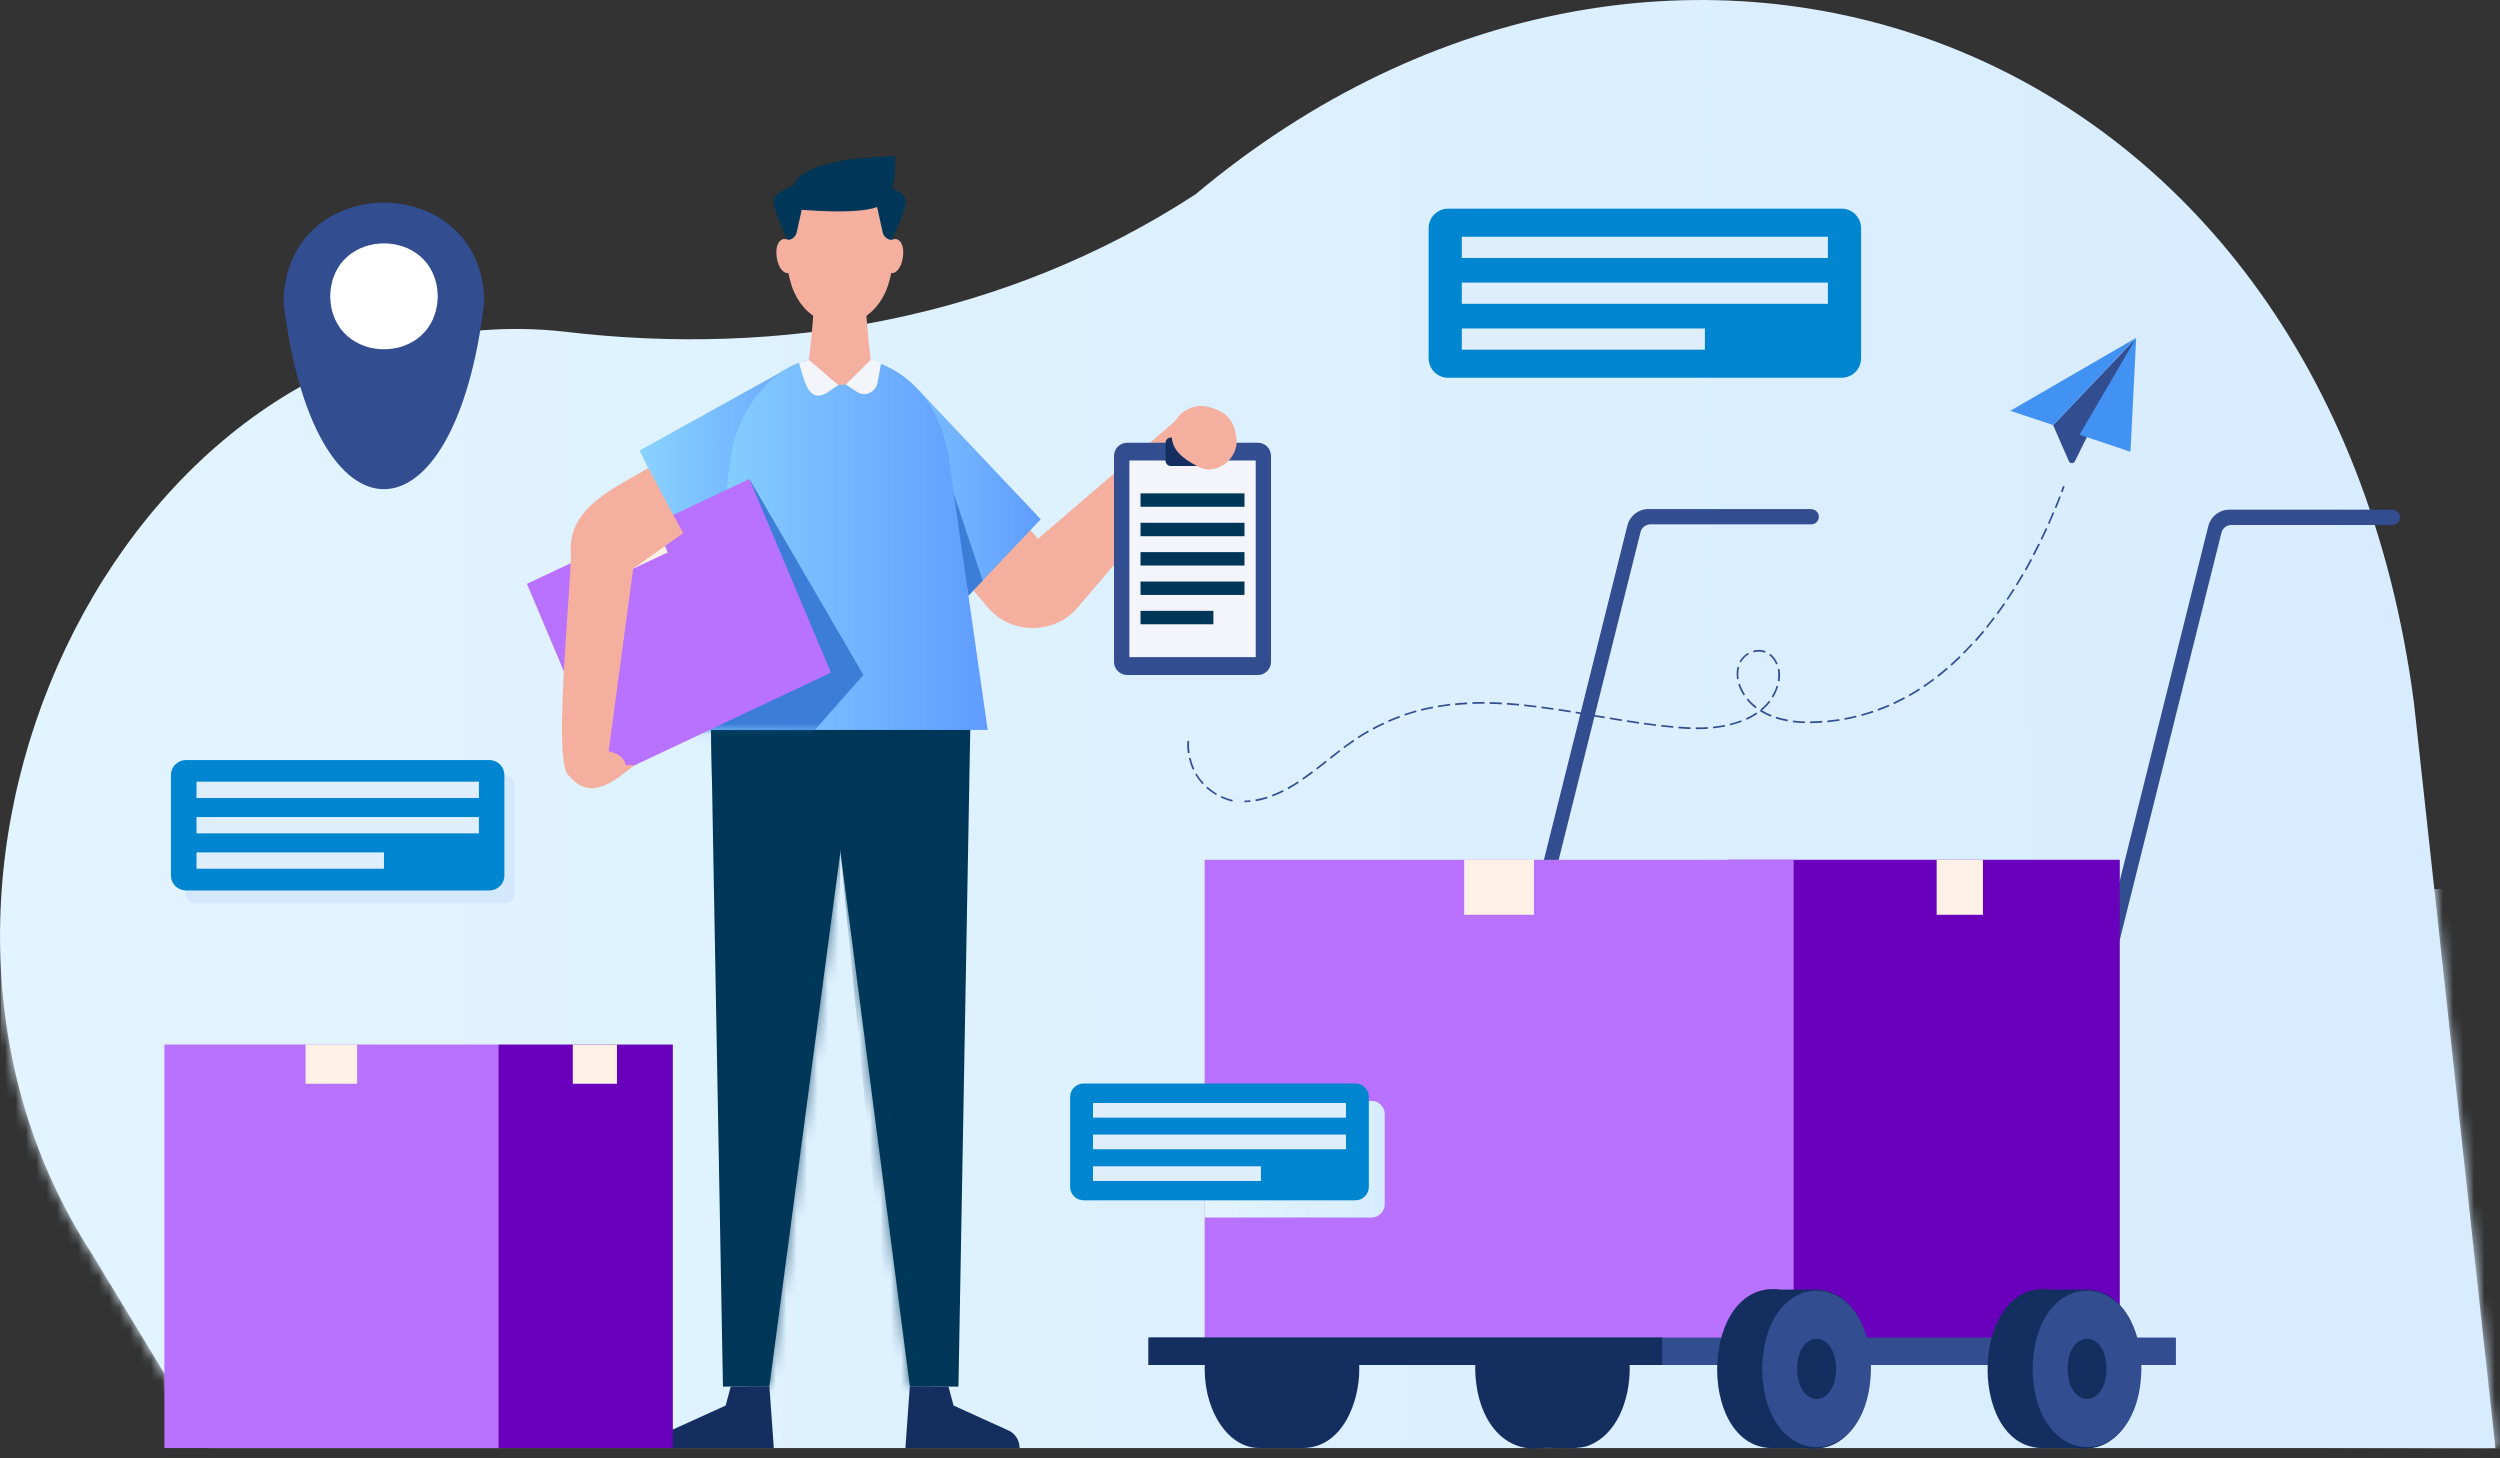 <svg width="240" height="140" viewBox="0 0 240 140" fill="none" xmlns="http://www.w3.org/2000/svg">
<rect x="0" y="0" width="240" height="140" fill="#333333" stroke="none"/>
<path d="M20.113 139.015H239.561L231.735 67.436C223.191 2.366 159.927 -19.235 114.77 18.656C96.433 30.584 74.983 34.357 54.041 31.822C13.276 27.45 -15.212 83.287 8.794 120.329L20.113 139.015Z" fill="url(#paint0_linear_13_430)"/>
<mask id="mask0_13_430" style="mask-type:luminance" maskUnits="userSpaceOnUse" x="0" y="0" width="240" height="140">
<path d="M20.113 139.015H239.561L231.735 67.436C223.191 2.366 159.927 -19.235 114.77 18.656C96.433 30.584 74.983 34.357 54.041 31.822C13.276 27.45 -15.212 83.287 8.794 120.329L20.113 139.015Z" fill="white"/>
</mask>
<g mask="url(#mask0_13_430)">
<path style="mix-blend-mode:multiply" d="M0.06 138.286V89.117H33.069V64.122H91.792V95.106H158.38V69.622H204.775V85.353H240V139.065L0.06 138.286Z" fill="url(#paint1_linear_13_430)"/>
</g>
<path d="M173.901 48.87H158.24C157.292 48.87 156.463 49.519 156.234 50.438L136.939 127.706H138.356L157.491 51.076C157.601 50.647 157.99 50.338 158.43 50.338H173.881C174.28 50.338 174.61 50.008 174.61 49.609C174.61 49.21 174.28 48.88 173.881 48.88L173.901 48.87Z" fill="#324D90"/>
<path d="M229.689 48.93H214.008C213.059 48.93 212.231 49.579 212.001 50.497L192.707 127.766H194.124L213.259 51.136C213.369 50.707 213.758 50.398 214.197 50.398H229.679C230.078 50.398 230.408 50.068 230.408 49.669C230.408 49.27 230.078 48.94 229.679 48.94L229.689 48.93Z" fill="#324D90"/>
<path d="M156.453 131.409C156.423 128.424 155.285 125.011 152.291 123.963C150.913 123.653 149.456 123.873 148.059 123.813C144.345 123.274 141.69 126.558 141.62 131.409C141.7 136.26 144.345 139.544 148.059 139.005C149.466 138.955 150.913 139.175 152.291 138.855C155.265 137.847 156.443 134.324 156.453 131.409Z" fill="#152E60"/>
<path d="M129.972 128.115C129.293 126.029 127.646 123.813 125.27 123.803C123.783 123.803 122.236 123.803 120.779 123.803C117.904 123.873 115.598 127.317 115.648 131.529C115.698 135.681 118.024 139.035 120.898 139.005C122.356 139.005 123.813 139.005 125.27 139.005C128.914 138.835 130.511 134.573 130.491 131.399C130.491 130.221 130.301 129.103 129.972 128.105V128.115Z" fill="#152E60"/>
<path d="M203.497 82.539H165.966V128.814H203.497V82.539Z" fill="#6900BC"/>
<path d="M190.361 82.539H185.919V87.819H190.361V82.539Z" fill="#FDF1E6"/>
<path d="M172.194 82.539H115.648V128.814H172.194V82.539Z" fill="#B971FF"/>
<path d="M147.26 82.539H140.562V87.819H147.26V82.539Z" fill="#FDF1E6"/>
<path d="M208.887 128.405H110.258V131.04H208.887V128.405Z" fill="#324D90"/>
<path d="M159.567 128.405H110.258V131.04H159.567V128.405Z" fill="#152E60"/>
<path d="M200.353 123.803C199.215 123.803 198.067 123.803 196.929 123.803C189.173 122.705 188.724 138.766 195.951 139.015C197.089 139.015 198.237 139.015 199.374 139.015C207.13 140.113 207.579 124.053 200.353 123.803Z" fill="#152E60"/>
<path d="M205.573 131.409C205.433 141.421 195.272 141.421 195.132 131.409C195.272 121.397 205.433 121.397 205.573 131.409Z" fill="#324D90"/>
<path d="M202.229 131.409C202.179 135.262 198.536 135.262 198.486 131.409C198.536 127.556 202.179 127.556 202.229 131.409Z" fill="#152E60"/>
<path d="M174.39 123.803C173.252 123.803 172.104 123.803 170.967 123.803C163.211 122.705 162.762 138.766 169.988 139.015C171.126 139.015 172.274 139.015 173.412 139.015C181.168 140.113 181.617 124.053 174.39 123.803Z" fill="#152E60"/>
<path d="M179.611 131.409C179.471 141.421 169.31 141.421 169.17 131.409C169.31 121.397 179.471 121.397 179.611 131.409Z" fill="#324D90"/>
<path d="M176.267 131.409C176.217 135.262 172.574 135.262 172.524 131.409C172.574 127.556 176.217 127.556 176.267 131.409Z" fill="#152E60"/>
<path d="M113.272 40.037L99.647 51.725L95.245 46.624L89.526 52.144C90.195 52.933 94.207 57.544 94.756 58.223C96.972 60.968 101.294 60.978 103.52 58.243L115.927 43.68L113.282 40.027L113.272 40.037Z" fill="#F4AF9F"/>
<path d="M120.749 42.502H108.212C107.511 42.502 106.944 43.07 106.944 43.77V63.533C106.944 64.234 107.511 64.801 108.212 64.801H120.749C121.449 64.801 122.016 64.234 122.016 63.533V43.77C122.016 43.07 121.449 42.502 120.749 42.502Z" fill="#324D90"/>
<path d="M120.549 44.209H108.421V63.084H120.549V44.209Z" fill="#F3F5FB"/>
<path d="M116.556 42.003H112.404C112.123 42.003 111.895 42.231 111.895 42.512V44.229C111.895 44.51 112.123 44.738 112.404 44.738H116.556C116.837 44.738 117.065 44.51 117.065 44.229V42.512C117.065 42.231 116.837 42.003 116.556 42.003Z" fill="#152E60"/>
<path d="M119.471 47.363H109.489V48.651H119.471V47.363Z" fill="#003759"/>
<path d="M119.471 50.188H109.489V51.476H119.471V50.188Z" fill="#003759"/>
<path d="M119.471 53.003H109.489V54.29H119.471V53.003Z" fill="#003759"/>
<path d="M119.471 55.828H109.489V57.115H119.471V55.828Z" fill="#003759"/>
<path d="M116.486 58.642H109.489V59.93H116.486V58.642Z" fill="#003759"/>
<path d="M112.504 41.484C112.314 43.171 113.622 44.049 114.859 44.708C116.676 45.886 119.191 43.959 118.642 41.764C118.443 40.216 117.505 39.458 116.137 39.098C114.6 38.569 112.624 39.697 112.504 41.484Z" fill="#F4AF9F"/>
<path d="M61.397 43.251L76.19 35.046L80.912 44.568L66.119 52.773L61.397 43.251Z" fill="url(#paint2_linear_13_430)"/>
<path d="M92.72 57.445L80.912 44.947L88.099 37.351L99.907 49.849L92.72 57.445Z" fill="url(#paint3_linear_13_430)"/>
<path d="M92.969 57.185L90.993 45.696L94.337 55.738L92.969 57.185Z" fill="#3C7ED7"/>
<path d="M68.135 63.124L69.403 133.116H73.855L83.177 62.965L68.135 63.124Z" fill="#003759"/>
<mask id="mask1_13_430" style="mask-type:luminance" maskUnits="userSpaceOnUse" x="68" y="62" width="16" height="72">
<path d="M68.135 63.124L69.403 133.116H73.855L83.177 62.965L68.135 63.124Z" fill="white"/>
</mask>
<g mask="url(#mask1_13_430)">
<g style="mix-blend-mode:multiply" opacity="0.7">
<path d="M80.672 81.76C74.204 90.844 72.257 120.988 71.748 134.064H75.651L80.482 101.993L80.672 81.76Z" fill="#003759"/>
</g>
</g>
<path d="M93.269 63.124L92.011 133.116H87.35L78.237 62.965L93.269 63.124Z" fill="#003759"/>
<mask id="mask2_13_430" style="mask-type:luminance" maskUnits="userSpaceOnUse" x="78" y="62" width="16" height="72">
<path d="M93.269 63.124L92.011 133.116H87.35L78.237 62.965L93.269 63.124Z" fill="white"/>
</mask>
<g mask="url(#mask2_13_430)">
<g style="mix-blend-mode:multiply" opacity="0.7">
<path d="M80.672 81.76C86.172 89.147 89.206 123.054 89.336 133.655H85.753L80.672 81.76Z" fill="#003759"/>
</g>
</g>
<path d="M76.36 24.425C76.699 26.601 74.933 26.921 74.573 24.745C74.234 22.569 76.001 22.249 76.36 24.425Z" fill="#F4AF9F"/>
<path d="M84.884 24.425C84.545 26.601 86.312 26.921 86.671 24.745C87.01 22.569 85.244 22.249 84.884 24.425Z" fill="#F4AF9F"/>
<path d="M85.683 24.695C85.553 33.269 75.681 33.269 75.561 24.695C74.663 15.921 86.322 15.831 85.683 24.695Z" fill="#F4AF9F"/>
<path d="M83.247 26.272H77.997C78.626 28.188 77.248 37.761 77.248 37.761H83.996C83.996 37.761 82.618 28.188 83.247 26.272Z" fill="#F4AF9F"/>
<path d="M76.24 20.073C76.24 20.073 82.858 20.772 84.565 19.694C86.272 18.616 85.912 14.973 85.912 14.973C84.944 15.132 73.944 14.853 76.24 20.073Z" fill="#003759"/>
<path d="M76.37 17.737C76.37 17.737 74.523 18.326 74.294 19.125C74.074 19.923 75.621 23.028 75.621 23.028C76.041 23.028 76.4 22.718 76.49 22.289L77.069 19.674L76.37 17.737Z" fill="#003759"/>
<path d="M84.854 17.737C84.854 17.737 86.701 18.326 86.931 19.125C87.15 19.923 85.603 23.028 85.603 23.028C85.184 23.038 84.794 22.668 84.735 22.289C84.725 22.239 84.156 19.674 84.156 19.674L84.854 17.737Z" fill="#003759"/>
<path d="M70.151 133.116L69.662 134.933L64.362 137.338C63.733 137.628 63.324 138.286 63.324 139.005H74.284L73.865 133.106H70.161L70.151 133.116Z" fill="#152E60"/>
<path d="M91.053 133.116L91.542 134.933L96.842 137.338C97.471 137.628 97.88 138.286 97.88 139.005H86.921L87.34 133.106H91.043L91.053 133.116Z" fill="#152E60"/>
<path d="M91.103 44.139C90.105 37.102 85.024 33.578 79.335 34.357C74.793 34.177 70.69 39.068 70.131 44.149C70.061 44.658 66.418 70.072 66.418 70.072H94.816L91.103 44.139Z" fill="url(#paint4_linear_13_430)"/>
<mask id="mask3_13_430" style="mask-type:luminance" maskUnits="userSpaceOnUse" x="66" y="34" width="29" height="37">
<path d="M91.103 44.139C90.105 37.102 85.024 33.578 79.335 34.357C74.793 34.177 70.69 39.068 70.131 44.149C70.061 44.658 66.418 70.072 66.418 70.072H94.816L91.103 44.139Z" fill="white"/>
</mask>
<g mask="url(#mask3_13_430)">
<path d="M77.658 70.72L82.888 64.791L71.938 45.986L75.671 63.454L64.452 71.798L77.658 70.72Z" fill="#3C7ED7"/>
</g>
<path d="M79.774 64.572L58.433 74.643L50.587 56.047L71.938 45.986L79.774 64.572Z" fill="#B971FF"/>
<path d="M64.103 53.033L60.779 54.59L59.601 51.795L62.925 50.238L64.103 53.033Z" fill="#FDF1E6"/>
<path d="M60.779 54.59L65.58 51.186L62.226 44.928C59.381 46.694 54.71 48.531 54.78 52.763C55.039 54.49 52.893 73.665 54.65 74.493C56.726 76.989 59.002 74.943 60.908 73.465L58.253 73.435L60.788 54.58L60.779 54.59Z" fill="#F4AF9F"/>
<path d="M56.596 71.798C57.724 72.058 59.9 71.978 60.11 73.615L56.596 73.805V71.798Z" fill="#F4AF9F"/>
<path d="M77.658 34.547C78.686 37.761 82.549 37.761 83.577 34.547C83.577 34.547 81.041 33.099 77.658 34.547Z" fill="#F4AF9F"/>
<g style="mix-blend-mode:multiply" opacity="0.7">
<path d="M68.245 70.082H93.149L68.355 75.182L68.245 70.082Z" fill="#003759"/>
</g>
<path d="M77.658 34.547L80.482 36.972L79.315 37.751C77.448 38.789 77.149 36.054 76.689 34.836C76.689 34.836 77.178 34.606 77.658 34.547Z" fill="#F3F5FB"/>
<path d="M81.191 36.912L82.289 37.631C83.058 38.14 84.076 37.671 84.246 36.723L84.585 34.856C84.585 34.856 83.816 34.587 83.577 34.547L81.191 36.912Z" fill="#F3F5FB"/>
<path d="M47.842 100.276H15.781V139.015H47.842V100.276Z" fill="#B971FF"/>
<path d="M34.287 100.276H29.336V104.039H34.287V100.276Z" fill="#FDF1E6"/>
<path d="M64.592 100.276H47.842V139.015H64.592V100.276Z" fill="#6900BC"/>
<path d="M59.231 100.276H54.989V104.039H59.231V100.276Z" fill="#FDF1E6"/>
<path d="M176.796 20.033H139.015C137.984 20.033 137.149 20.869 137.149 21.9V34.397C137.149 35.428 137.984 36.264 139.015 36.264H176.796C177.827 36.264 178.662 35.428 178.662 34.397V21.9C178.662 20.869 177.827 20.033 176.796 20.033Z" fill="#0086D1"/>
<path d="M175.478 22.728H140.333V24.765H175.478V22.728Z" fill="#DEEEFC"/>
<path d="M175.478 27.13H140.333V29.166H175.478V27.13Z" fill="#DEEEFC"/>
<path d="M163.67 31.532H140.333V33.569H163.67V31.532Z" fill="#DEEEFC"/>
<path d="M46.495 28.957C43.66 52.973 30.045 52.953 27.22 28.957C27.44 16.29 46.285 16.29 46.495 28.957Z" fill="#324D90"/>
<path d="M42.023 28.448C41.903 35.225 31.822 35.225 31.702 28.448C31.822 21.67 41.903 21.67 42.023 28.448Z" fill="white"/>
<path d="M48.451 74.454H18.766C18.236 74.454 17.807 74.882 17.807 75.412V85.763C17.807 86.292 18.236 86.721 18.766 86.721H48.451C48.98 86.721 49.409 86.292 49.409 85.763V75.412C49.409 74.882 48.98 74.454 48.451 74.454Z" fill="#D4E8FC"/>
<path d="M46.984 72.966H17.847C17.053 72.966 16.41 73.61 16.41 74.404V84.046C16.41 84.84 17.053 85.483 17.847 85.483H46.984C47.778 85.483 48.421 84.84 48.421 84.046V74.404C48.421 73.61 47.778 72.966 46.984 72.966Z" fill="#0086D1"/>
<path d="M45.976 75.042H18.865V76.609H45.976V75.042Z" fill="#DEEEFC"/>
<path d="M45.976 78.436H18.865V80.003H45.976V78.436Z" fill="#DEEEFC"/>
<path d="M36.862 81.83H18.865V83.397H36.862V81.83Z" fill="#DEEEFC"/>
<path style="mix-blend-mode:overlay" d="M131.649 105.676H115.648V116.886H131.649C132.357 116.886 132.936 116.307 132.936 115.598V106.964C132.936 106.255 132.357 105.676 131.649 105.676Z" fill="url(#paint5_linear_13_430)"/>
<path d="M130.121 104.019H104.019C103.308 104.019 102.732 104.596 102.732 105.307V113.941C102.732 114.652 103.308 115.229 104.019 115.229H130.121C130.833 115.229 131.409 114.652 131.409 113.941V105.307C131.409 104.596 130.833 104.019 130.121 104.019Z" fill="#0086D1"/>
<path d="M129.213 105.886H104.928V107.293H129.213V105.886Z" fill="#DEEEFC"/>
<path d="M129.213 108.92H104.928V110.328H129.213V108.92Z" fill="#DEEEFC"/>
<path d="M121.048 111.965H104.928V113.372H121.048V111.965Z" fill="#DEEEFC"/>
<path d="M205.074 32.431L199.185 44.289C199.065 44.528 198.726 44.518 198.616 44.279L197.099 40.815L205.074 32.441V32.431Z" fill="#324D90"/>
<path d="M197.099 40.805L192.986 39.438L205.074 32.431L197.099 40.805Z" fill="#4292F3"/>
<path d="M205.074 32.431L199.634 41.733L204.525 43.37L205.074 32.431Z" fill="#4292F3"/>
<path d="M197.997 47.253L197.847 47.193C197.917 47.014 197.987 46.834 198.047 46.654L198.207 46.714C198.137 46.894 198.077 47.074 198.007 47.253H197.997Z" fill="#324D90"/>
<path d="M120.549 76.909L120.519 76.749C120.888 76.689 121.268 76.59 121.637 76.48L121.687 76.639C121.308 76.759 120.928 76.859 120.549 76.919V76.909ZM122.166 76.46L122.106 76.31C122.455 76.18 122.805 76.021 123.164 75.841L123.234 75.991C122.875 76.17 122.515 76.33 122.166 76.46ZM123.683 75.751L123.603 75.611C123.923 75.432 124.252 75.232 124.592 75.012L124.681 75.152C124.332 75.382 124.003 75.581 123.683 75.761V75.751ZM125.101 74.863L125.011 74.723C125.3 74.523 125.61 74.294 125.949 74.044L126.049 74.174C125.71 74.433 125.4 74.653 125.101 74.853V74.863ZM126.448 73.874L126.348 73.745C126.668 73.495 126.987 73.246 127.267 73.026L127.366 73.156C127.087 73.375 126.768 73.625 126.448 73.874ZM127.756 72.846L127.656 72.717C127.945 72.487 128.265 72.237 128.574 71.998L128.674 72.128C128.365 72.367 128.055 72.607 127.756 72.846ZM129.063 71.828L128.964 71.698C129.313 71.439 129.592 71.239 129.912 71.02L130.002 71.159C129.682 71.379 129.403 71.579 129.053 71.828H129.063ZM130.421 70.88L130.331 70.74C130.66 70.531 130.99 70.321 131.329 70.131L131.409 70.271C131.08 70.461 130.74 70.66 130.421 70.87V70.88ZM131.848 70.041L131.768 69.892C132.108 69.712 132.457 69.532 132.807 69.373L132.876 69.522C132.527 69.682 132.178 69.862 131.838 70.041H131.848ZM162.901 70.002C162.901 70.002 162.802 70.002 162.792 70.002V69.832C163.181 69.832 163.57 69.832 163.949 69.802V69.972C163.61 69.992 163.261 70.002 162.901 70.002ZM162.292 69.992C161.903 69.982 161.514 69.952 161.125 69.922V69.752C161.524 69.782 161.913 69.812 162.292 69.822V69.992ZM164.458 69.922L164.439 69.762C164.828 69.722 165.217 69.662 165.576 69.592L165.606 69.752C165.237 69.822 164.848 69.882 164.449 69.922H164.458ZM160.626 69.872C160.256 69.842 159.867 69.802 159.468 69.752L159.488 69.592C159.877 69.632 160.266 69.672 160.645 69.712L160.626 69.872ZM158.969 69.692C158.599 69.652 158.21 69.592 157.811 69.542L157.831 69.383C158.23 69.433 158.609 69.483 158.979 69.532L158.959 69.692H158.969ZM166.095 69.642L166.056 69.483C166.445 69.393 166.814 69.273 167.154 69.143L167.213 69.293C166.864 69.423 166.485 69.542 166.095 69.632V69.642ZM157.322 69.473C156.942 69.413 156.553 69.363 156.174 69.303L156.204 69.143C156.583 69.203 156.972 69.263 157.352 69.313L157.332 69.473H157.322ZM173.771 69.423V69.253C174.141 69.253 174.53 69.233 174.929 69.203V69.373C174.54 69.403 174.151 69.423 173.771 69.423ZM173.272 69.423C172.873 69.413 172.474 69.383 172.104 69.333L172.124 69.173C172.494 69.223 172.873 69.253 173.272 69.263V69.433V69.423ZM175.438 69.343L175.418 69.183C175.788 69.143 176.177 69.093 176.566 69.033L176.596 69.193C176.207 69.253 175.818 69.303 175.438 69.343ZM133.326 69.313L133.256 69.163C133.615 69.003 133.974 68.864 134.334 68.724L134.394 68.884C134.034 69.013 133.675 69.163 133.316 69.313H133.326ZM171.605 69.253C171.206 69.183 170.827 69.083 170.467 68.974L170.517 68.814C170.867 68.924 171.246 69.013 171.635 69.083L171.605 69.243V69.253ZM155.675 69.223C155.295 69.163 154.906 69.103 154.527 69.033L154.557 68.874C154.936 68.933 155.325 69.003 155.705 69.063L155.675 69.223ZM167.683 69.103L167.613 68.954C167.972 68.794 168.311 68.604 168.611 68.394L168.701 68.534C168.391 68.744 168.042 68.944 167.673 69.103H167.683ZM177.085 69.103L177.055 68.944C177.435 68.874 177.814 68.794 178.183 68.704L178.223 68.864C177.844 68.954 177.465 69.033 177.085 69.103ZM154.038 68.954C153.658 68.894 153.269 68.824 152.89 68.764L152.92 68.604C153.299 68.664 153.678 68.734 154.068 68.794L154.038 68.954ZM169.998 68.804C169.619 68.654 169.28 68.484 168.95 68.275L169.04 68.135C169.04 68.135 169.05 68.135 169.06 68.145L169.02 68.095C169.32 67.846 169.589 67.576 169.819 67.277L169.948 67.376C169.719 67.676 169.449 67.945 169.15 68.195C169.439 68.365 169.739 68.514 170.068 68.644L170.008 68.794L169.998 68.804ZM178.722 68.734L178.682 68.574C179.052 68.474 179.421 68.365 179.79 68.235L179.84 68.394C179.471 68.514 179.102 68.634 178.722 68.734ZM134.873 68.704L134.823 68.544C135.192 68.424 135.561 68.305 135.941 68.195L135.981 68.355C135.611 68.454 135.242 68.574 134.873 68.694V68.704ZM152.401 68.664C152.021 68.604 151.632 68.534 151.253 68.474L151.283 68.315C151.662 68.375 152.051 68.444 152.431 68.504L152.401 68.664ZM150.764 68.394C150.384 68.335 149.995 68.275 149.616 68.215L149.646 68.055C150.025 68.115 150.414 68.175 150.794 68.235L150.764 68.394ZM136.45 68.235L136.41 68.075C136.779 67.985 137.169 67.895 137.548 67.826L137.578 67.985C137.198 68.055 136.819 68.145 136.45 68.235ZM180.299 68.235L180.24 68.075C180.599 67.945 180.958 67.796 181.318 67.646L181.387 67.796C181.028 67.955 180.669 68.095 180.299 68.225V68.235ZM149.117 68.145C148.707 68.085 148.338 68.035 147.969 67.985L147.989 67.826C148.358 67.876 148.737 67.925 149.137 67.985L149.117 68.145ZM168.521 67.985C168.212 67.746 167.922 67.466 167.683 67.167L167.812 67.067C168.052 67.356 168.331 67.626 168.631 67.865L168.531 67.995L168.521 67.985ZM147.47 67.915C147.07 67.865 146.691 67.826 146.312 67.786L146.332 67.626C146.701 67.666 147.09 67.706 147.49 67.756L147.47 67.915ZM138.067 67.895L138.037 67.736C138.416 67.676 138.806 67.616 139.195 67.566L139.215 67.726C138.825 67.776 138.446 67.826 138.067 67.895ZM145.823 67.736C145.433 67.696 145.044 67.666 144.665 67.646V67.476C145.054 67.506 145.443 67.536 145.833 67.566L145.813 67.726L145.823 67.736ZM139.704 67.686L139.684 67.526C140.063 67.486 140.453 67.456 140.842 67.436V67.606C140.462 67.626 140.073 67.656 139.694 67.696L139.704 67.686ZM144.166 67.616C143.776 67.596 143.387 67.576 143.008 67.576V67.406C143.387 67.406 143.776 67.426 144.176 67.446V67.616H144.166ZM181.827 67.596L181.757 67.446C182.106 67.287 182.446 67.107 182.795 66.927L182.875 67.077C182.535 67.257 182.186 67.436 181.837 67.596H181.827ZM141.351 67.576V67.406C141.72 67.396 142.119 67.386 142.509 67.386V67.556C142.119 67.556 141.73 67.556 141.351 67.576ZM170.218 66.967L170.078 66.877C170.278 66.558 170.448 66.209 170.547 65.839L170.707 65.889C170.597 66.268 170.418 66.628 170.218 66.957V66.967ZM183.314 66.837L183.234 66.698C183.563 66.508 183.903 66.308 184.222 66.099L184.312 66.239C183.983 66.448 183.653 66.648 183.314 66.837ZM167.383 66.757C167.154 66.418 166.984 66.059 166.874 65.689L167.034 65.64C167.144 65.989 167.303 66.328 167.523 66.668L167.383 66.757ZM184.731 65.959L184.641 65.819C184.961 65.61 185.28 65.38 185.59 65.15L185.69 65.28C185.38 65.51 185.061 65.739 184.741 65.959H184.731ZM170.827 65.4L170.667 65.37C170.727 64.991 170.727 64.612 170.667 64.242L170.827 64.212C170.907 64.602 170.907 65.001 170.837 65.4H170.827ZM166.754 65.19C166.694 64.791 166.694 64.382 166.804 64.003L166.964 64.052C166.864 64.412 166.854 64.801 166.914 65.17L166.754 65.2V65.19ZM186.079 64.971L185.979 64.841C186.278 64.602 186.578 64.362 186.877 64.102L186.987 64.232C186.688 64.492 186.388 64.731 186.089 64.971H186.079ZM187.356 63.903L187.247 63.783C187.526 63.533 187.816 63.264 188.095 62.994L188.215 63.114C187.935 63.384 187.646 63.653 187.356 63.913V63.903ZM170.507 63.783C170.368 63.434 170.128 63.104 169.849 62.895L169.948 62.765C170.248 62.984 170.507 63.344 170.657 63.723L170.507 63.783ZM167.134 63.603L166.984 63.523C167.183 63.164 167.473 62.875 167.812 62.665L167.892 62.805C167.573 62.994 167.303 63.264 167.124 63.593L167.134 63.603ZM188.564 62.755L188.445 62.635C188.714 62.366 188.984 62.086 189.243 61.797L189.363 61.906C189.093 62.196 188.824 62.475 188.554 62.755H188.564ZM169.439 62.665C169.1 62.535 168.721 62.525 168.351 62.625L168.301 62.465C168.701 62.346 169.12 62.366 169.499 62.505L169.439 62.655V62.665ZM189.712 61.547L189.592 61.437C189.842 61.148 190.101 60.858 190.351 60.559L190.481 60.669C190.231 60.968 189.972 61.268 189.722 61.557L189.712 61.547ZM190.79 60.279L190.66 60.18C190.9 59.88 191.14 59.571 191.369 59.261L191.499 59.361C191.259 59.67 191.02 59.98 190.78 60.279H190.79ZM191.808 58.962L191.679 58.862C191.908 58.553 192.128 58.233 192.347 57.914L192.487 58.004C192.268 58.323 192.038 58.642 191.808 58.952V58.962ZM192.767 57.594L192.627 57.505C192.836 57.185 193.056 56.856 193.256 56.526L193.395 56.616C193.186 56.946 192.976 57.275 192.757 57.594H192.767ZM193.665 56.197L193.525 56.107C193.725 55.778 193.924 55.448 194.124 55.109L194.264 55.189C194.064 55.528 193.865 55.858 193.665 56.187V56.197ZM194.513 54.76L194.374 54.68C194.563 54.35 194.753 54.001 194.933 53.661L195.082 53.741C194.903 54.081 194.713 54.43 194.523 54.76H194.513ZM195.302 53.302L195.152 53.222C195.332 52.883 195.502 52.534 195.681 52.184L195.831 52.254C195.661 52.603 195.482 52.953 195.302 53.292V53.302ZM196.051 51.815L195.901 51.745C196.071 51.396 196.23 51.046 196.39 50.697L196.54 50.767C196.38 51.116 196.21 51.475 196.041 51.825L196.051 51.815ZM196.749 50.308L196.6 50.238C196.759 49.889 196.909 49.529 197.059 49.17L197.208 49.23C197.059 49.589 196.899 49.948 196.749 50.298V50.308ZM197.408 48.781L197.258 48.721C197.408 48.361 197.548 48.002 197.688 47.643L197.837 47.703C197.698 48.062 197.548 48.431 197.408 48.781Z" fill="#324D90"/>
<path d="M119.461 77.029V76.859C119.651 76.859 119.84 76.839 120.03 76.819L120.05 76.979C119.86 76.999 119.661 77.009 119.471 77.019L119.461 77.029Z" fill="#324D90"/>
<path d="M118.303 76.949C117.924 76.859 117.554 76.729 117.195 76.57L117.265 76.42C117.614 76.579 117.974 76.709 118.343 76.789L118.303 76.949ZM116.746 76.33C116.407 76.13 116.087 75.901 115.798 75.641L115.907 75.522C116.187 75.771 116.496 76.001 116.826 76.19L116.746 76.33ZM115.438 75.282C115.169 74.992 114.939 74.673 114.74 74.344L114.879 74.264C115.069 74.593 115.299 74.893 115.558 75.182L115.438 75.292V75.282ZM114.51 73.894C114.34 73.545 114.221 73.166 114.131 72.787L114.29 72.746C114.38 73.116 114.5 73.475 114.66 73.825L114.51 73.894ZM114.031 72.297C113.971 71.908 113.961 71.519 113.991 71.129H114.161C114.131 71.519 114.151 71.898 114.201 72.277L114.041 72.297H114.031Z" fill="#324D90"/>
<defs>
<linearGradient id="paint0_linear_13_430" x1="-1.40646e-05" y1="69.503" x2="239.561" y2="69.503" gradientUnits="userSpaceOnUse">
<stop stop-color="#E2F4FF"/>
<stop offset="1" stop-color="#D7ECFF"/>
</linearGradient>
<linearGradient id="paint1_linear_13_430" x1="0.06" y1="101.594" x2="240" y2="101.594" gradientUnits="userSpaceOnUse">
<stop stop-color="#E2F4FF"/>
<stop offset="1" stop-color="#D7ECFF"/>
</linearGradient>
<linearGradient id="paint2_linear_13_430" x1="61.397" y1="43.91" x2="80.912" y2="43.91" gradientUnits="userSpaceOnUse">
<stop stop-color="#8AD3FF"/>
<stop offset="1" stop-color="#5F9CFF"/>
</linearGradient>
<linearGradient id="paint3_linear_13_430" x1="80.912" y1="47.403" x2="99.907" y2="47.403" gradientUnits="userSpaceOnUse">
<stop stop-color="#8AD3FF"/>
<stop offset="1" stop-color="#5F9CFF"/>
</linearGradient>
<linearGradient id="paint4_linear_13_430" x1="66.418" y1="52.164" x2="94.816" y2="52.164" gradientUnits="userSpaceOnUse">
<stop stop-color="#8AD3FF"/>
<stop offset="1" stop-color="#5F9CFF"/>
</linearGradient>
<linearGradient id="paint5_linear_13_430" x1="115.648" y1="111.276" x2="132.936" y2="111.276" gradientUnits="userSpaceOnUse">
<stop stop-color="#E2F4FF"/>
<stop offset="1" stop-color="#D7ECFF"/>
</linearGradient>
</defs>
</svg>
